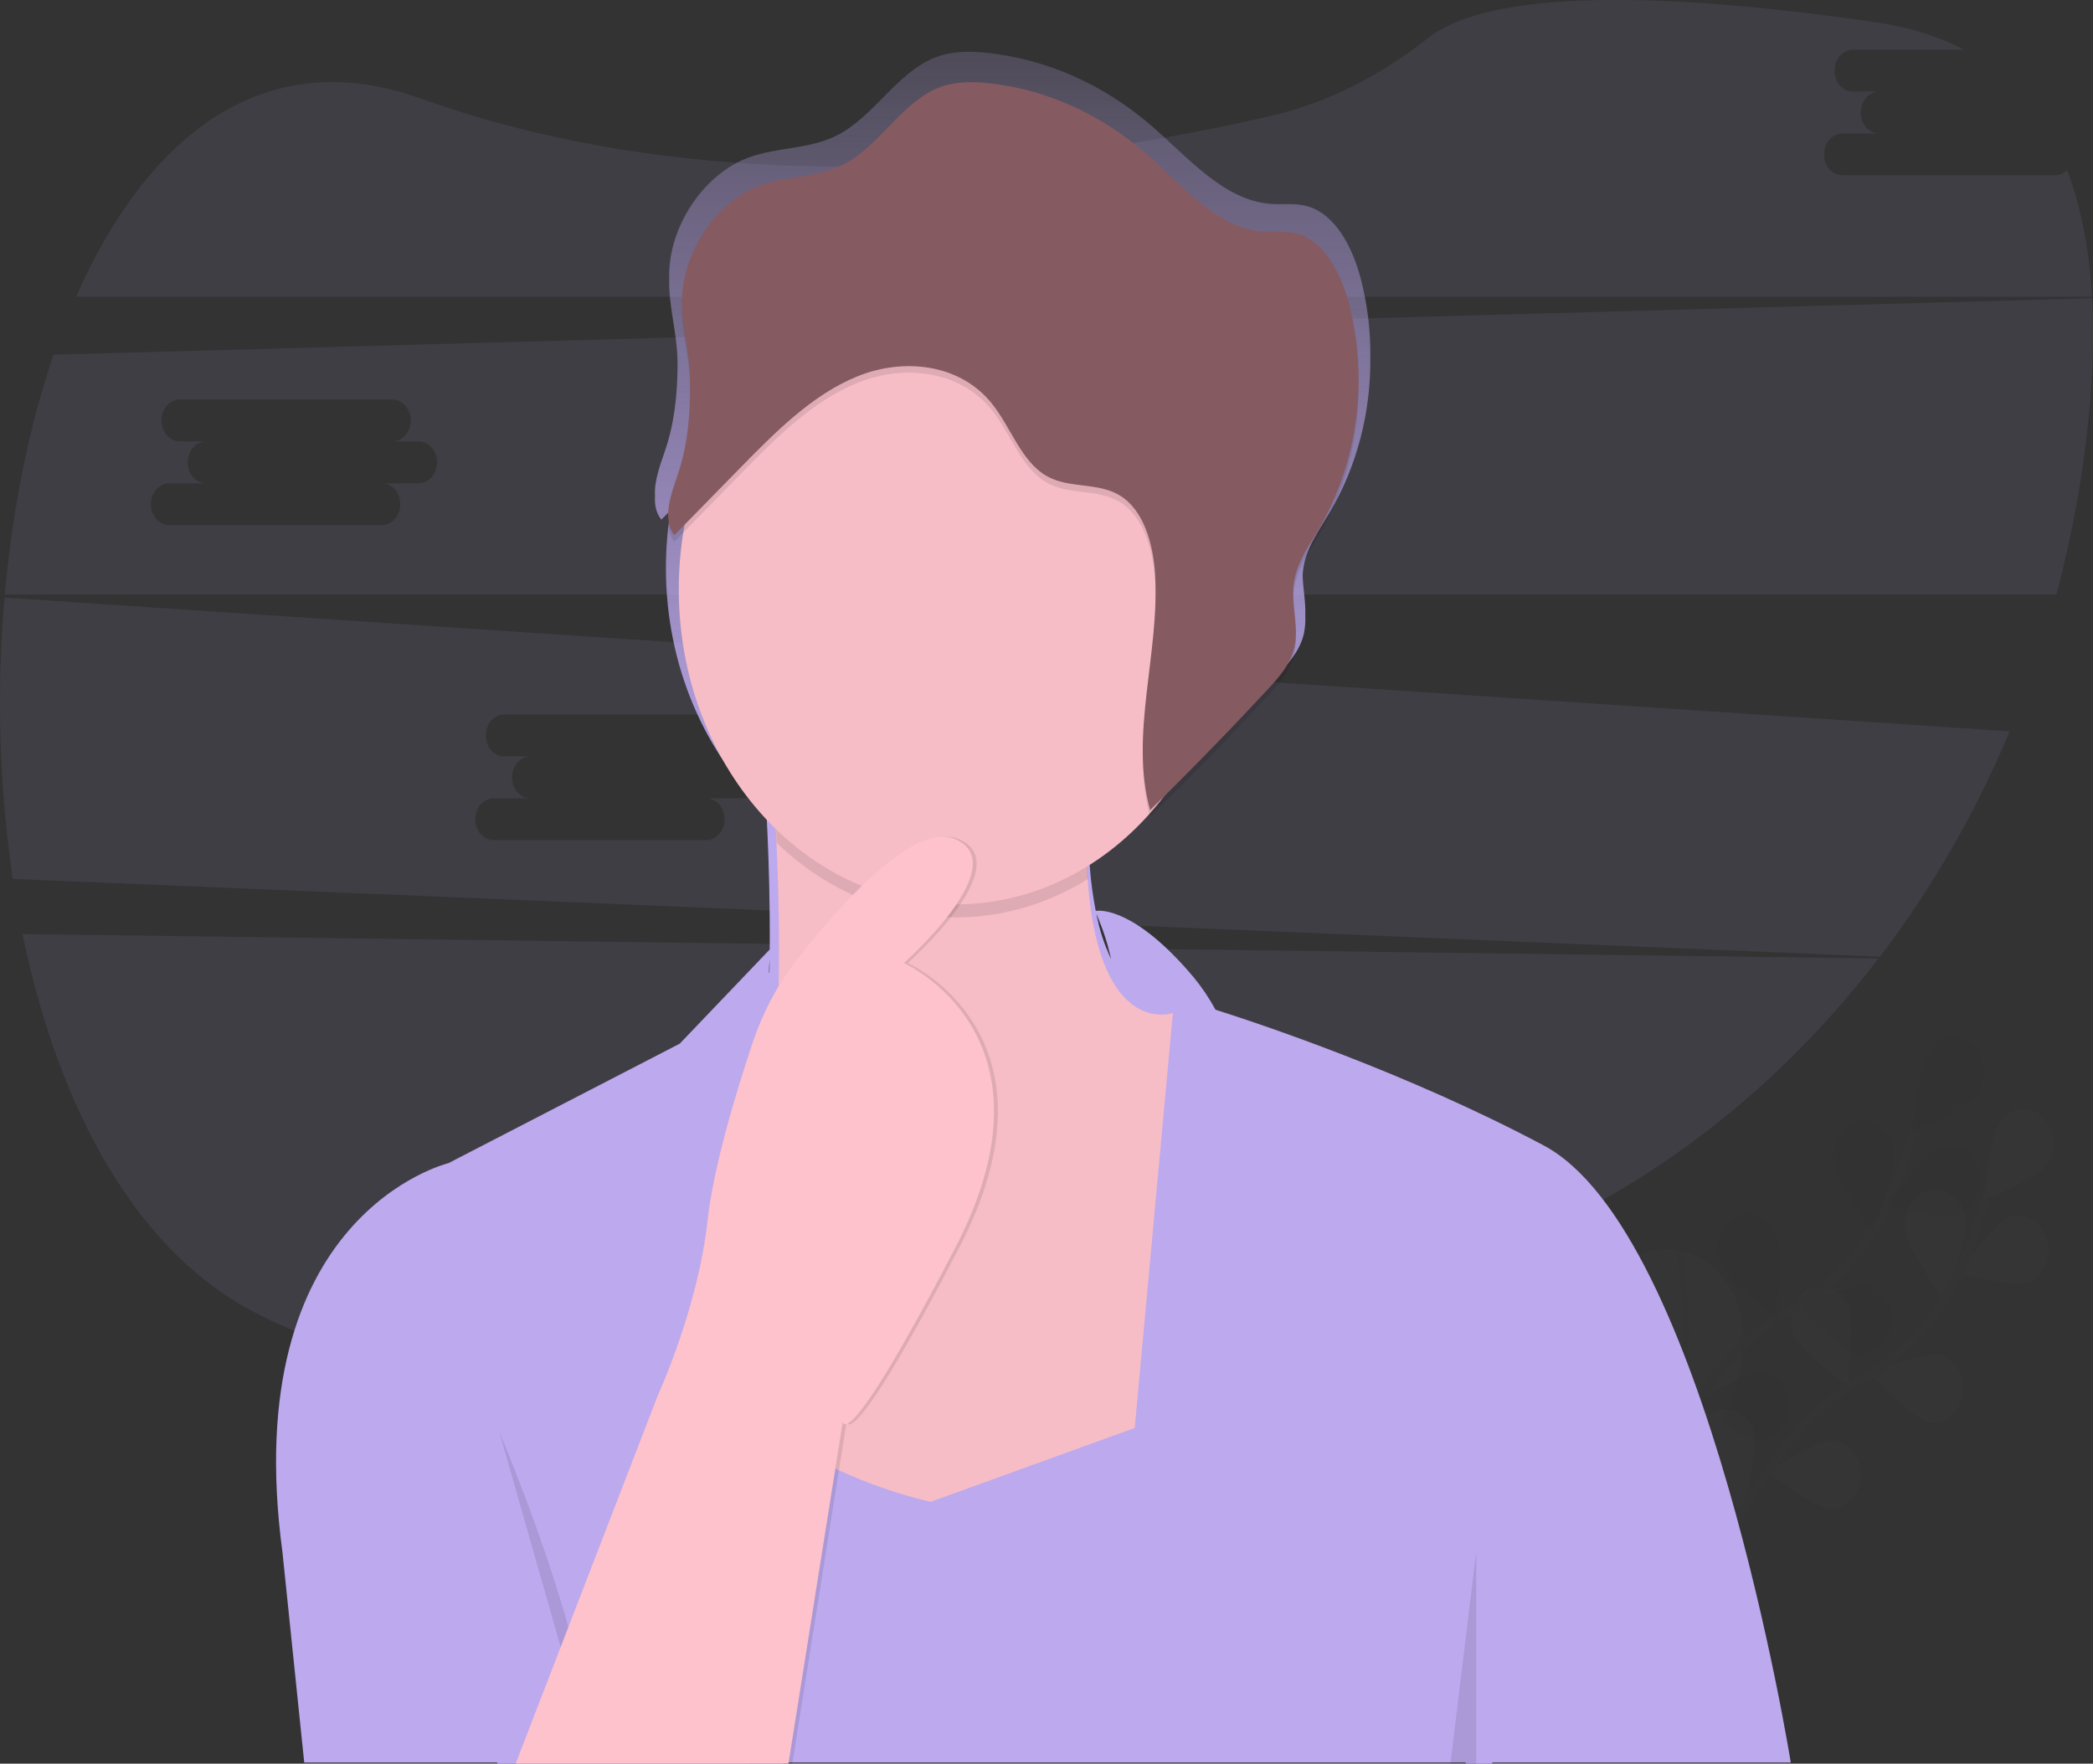 <svg width="502" height="423" viewBox="0 0 502 423" fill="none" xmlns="http://www.w3.org/2000/svg">
<rect x="0" y="0" width="502" height="423" fill="#333333" stroke="none"/>
<g clip-path="url(#clip0)">
<g opacity="0.1">
<path opacity="0.1" d="M401.957 299.686C401.957 299.686 366.12 294.387 392.847 360.437C392.847 360.437 417.203 348.551 418.173 321.743C418.37 316.526 416.88 311.407 413.985 307.358C411.09 303.308 406.991 300.608 402.465 299.77L401.957 299.686Z" fill="#BDA9EE"/>
<path opacity="0.1" d="M402.483 299.587C402.483 299.587 410.596 336.416 392.874 360.442" stroke="#535461" stroke-miterlimit="10"/>
<path opacity="0.1" d="M392.389 363.844C392.389 363.844 405.293 327.631 429.388 314.198C439.534 308.637 447.821 299.476 453.003 288.093C455.425 282.671 457.406 277.008 458.92 271.174" stroke="#535461" stroke-width="2" stroke-miterlimit="10"/>
<path opacity="0.1" d="M474.061 262.613C471.549 266.208 458.549 271.471 458.549 271.471C458.549 271.471 460.114 255.839 462.626 252.27C463.199 251.338 463.933 250.55 464.784 249.954C465.635 249.357 466.583 248.965 467.572 248.802C468.561 248.639 469.568 248.708 470.532 249.004C471.497 249.301 472.398 249.819 473.179 250.527C473.961 251.235 474.608 252.118 475.079 253.121C475.55 254.124 475.836 255.226 475.919 256.36C476.002 257.494 475.88 258.635 475.561 259.713C475.243 260.791 474.733 261.783 474.065 262.629L474.061 262.613Z" fill="#BDA9EE"/>
<path opacity="0.1" d="M469.599 291.089C465.774 292.553 452.358 288.911 452.358 288.911C452.358 288.911 461.121 276.781 464.946 275.316C465.872 274.884 466.867 274.673 467.868 274.695C468.869 274.718 469.856 274.975 470.767 275.449C471.677 275.923 472.493 276.605 473.163 277.452C473.833 278.3 474.343 279.295 474.662 280.376C474.981 281.456 475.102 282.6 475.017 283.737C474.932 284.873 474.644 285.977 474.169 286.981C473.695 287.986 473.044 288.868 472.258 289.575C471.472 290.281 470.567 290.797 469.599 291.089Z" fill="#BDA9EE"/>
<path opacity="0.1" d="M445.412 324.755C441.463 323.822 431.493 312.963 431.493 312.963C431.493 312.963 444.433 307.528 448.386 308.461C450.175 309.029 451.708 310.35 452.674 312.156C453.64 313.962 453.967 316.119 453.589 318.189C453.211 320.26 452.156 322.089 450.638 323.307C449.119 324.525 447.252 325.041 445.412 324.749V324.755Z" fill="#BDA9EE"/>
<path opacity="0.1" d="M422.076 345.534C418.045 345.373 406.606 336.593 406.606 336.593C406.606 336.593 418.557 328.735 422.589 328.902C424.437 329.116 426.144 330.122 427.365 331.717C428.586 333.311 429.229 335.375 429.164 337.489C429.099 339.603 428.331 341.61 427.014 343.103C425.698 344.596 423.933 345.463 422.076 345.529V345.534Z" fill="#BDA9EE"/>
<path opacity="0.1" d="M439.867 278.714C440.384 283.273 449.119 295.424 449.119 295.424C449.119 295.424 454.87 281.147 454.358 276.588C454.295 275.45 454.028 274.338 453.572 273.322C453.117 272.306 452.483 271.407 451.711 270.681C450.938 269.955 450.043 269.417 449.081 269.101C448.118 268.785 447.109 268.697 446.116 268.842C445.122 268.988 444.166 269.365 443.305 269.948C442.444 270.532 441.698 271.311 441.112 272.236C440.527 273.161 440.114 274.213 439.899 275.328C439.685 276.442 439.674 277.594 439.867 278.714Z" fill="#BDA9EE"/>
<path opacity="0.1" d="M412.842 303.433C414.531 307.601 426.062 316.225 426.062 316.225C426.062 316.225 427.8 300.64 426.112 296.472C425.752 295.408 425.205 294.439 424.503 293.626C423.802 292.812 422.961 292.172 422.034 291.743C421.106 291.314 420.111 291.106 419.11 291.133C418.109 291.159 417.124 291.419 416.215 291.896C415.306 292.374 414.492 293.058 413.824 293.908C413.157 294.757 412.649 295.754 412.333 296.835C412.017 297.917 411.899 299.061 411.987 300.197C412.074 301.333 412.366 302.436 412.842 303.438V303.433Z" fill="#BDA9EE"/>
<path opacity="0.1" d="M389.47 331.539C390.513 335.978 400.602 346.691 400.602 346.691C400.602 346.691 404.629 331.669 403.581 327.23C403.386 326.11 402.992 325.048 402.422 324.109C401.852 323.17 401.118 322.375 400.267 321.772C399.416 321.169 398.466 320.771 397.474 320.604C396.483 320.436 395.472 320.502 394.503 320.798C393.535 321.093 392.631 321.612 391.846 322.322C391.061 323.032 390.413 323.918 389.941 324.925C389.469 325.932 389.184 327.039 389.103 328.176C389.022 329.314 389.147 330.458 389.47 331.539Z" fill="#BDA9EE"/>
<path opacity="0.25" d="M474.061 262.613C471.549 266.208 458.549 271.471 458.549 271.471C458.549 271.471 460.114 255.839 462.626 252.27C463.199 251.338 463.933 250.55 464.784 249.954C465.635 249.357 466.583 248.965 467.572 248.802C468.561 248.639 469.568 248.708 470.532 249.004C471.497 249.301 472.398 249.819 473.179 250.527C473.961 251.235 474.608 252.118 475.079 253.121C475.55 254.124 475.836 255.226 475.919 256.36C476.002 257.494 475.88 258.635 475.561 259.713C475.243 260.791 474.733 261.783 474.065 262.629L474.061 262.613Z" fill="black"/>
<path opacity="0.25" d="M469.599 291.089C465.774 292.553 452.358 288.911 452.358 288.911C452.358 288.911 461.121 276.781 464.946 275.316C465.872 274.884 466.867 274.673 467.868 274.695C468.869 274.718 469.856 274.975 470.767 275.449C471.677 275.923 472.493 276.605 473.163 277.452C473.833 278.3 474.343 279.295 474.662 280.376C474.981 281.456 475.102 282.6 475.017 283.737C474.932 284.873 474.644 285.977 474.169 286.981C473.695 287.986 473.044 288.868 472.258 289.575C471.472 290.281 470.567 290.797 469.599 291.089Z" fill="black"/>
<path opacity="0.25" d="M445.412 324.755C441.463 323.822 431.493 312.963 431.493 312.963C431.493 312.963 444.433 307.528 448.386 308.461C450.175 309.029 451.708 310.35 452.674 312.156C453.64 313.962 453.967 316.119 453.589 318.189C453.211 320.26 452.156 322.089 450.638 323.307C449.119 324.525 447.252 325.041 445.412 324.749V324.755Z" fill="black"/>
<path opacity="0.25" d="M422.076 345.534C418.045 345.373 406.606 336.593 406.606 336.593C406.606 336.593 418.557 328.735 422.589 328.902C424.437 329.116 426.144 330.122 427.365 331.717C428.586 333.311 429.229 335.375 429.164 337.489C429.099 339.603 428.331 341.61 427.014 343.103C425.698 344.596 423.933 345.463 422.076 345.529V345.534Z" fill="black"/>
<path opacity="0.25" d="M439.867 278.714C440.384 283.273 449.119 295.424 449.119 295.424C449.119 295.424 454.87 281.147 454.358 276.588C454.295 275.45 454.028 274.338 453.572 273.322C453.117 272.306 452.483 271.407 451.711 270.681C450.938 269.955 450.043 269.417 449.081 269.101C448.118 268.785 447.109 268.697 446.116 268.842C445.122 268.988 444.166 269.365 443.305 269.948C442.444 270.532 441.698 271.311 441.112 272.236C440.527 273.161 440.114 274.213 439.899 275.328C439.685 276.442 439.674 277.594 439.867 278.714Z" fill="black"/>
<path opacity="0.25" d="M412.842 303.433C414.531 307.601 426.062 316.225 426.062 316.225C426.062 316.225 427.8 300.64 426.112 296.472C425.752 295.408 425.205 294.439 424.503 293.626C423.802 292.812 422.961 292.172 422.034 291.743C421.106 291.314 420.111 291.106 419.11 291.133C418.109 291.159 417.124 291.419 416.215 291.896C415.306 292.374 414.492 293.058 413.824 293.908C413.157 294.757 412.649 295.754 412.333 296.835C412.017 297.917 411.899 299.061 411.987 300.197C412.074 301.333 412.366 302.436 412.842 303.438V303.433Z" fill="black"/>
<path opacity="0.25" d="M389.47 331.539C390.513 335.978 400.602 346.691 400.602 346.691C400.602 346.691 404.629 331.669 403.581 327.23C403.386 326.11 402.992 325.048 402.422 324.109C401.852 323.17 401.118 322.375 400.267 321.772C399.416 321.169 398.466 320.771 397.474 320.604C396.483 320.436 395.472 320.502 394.503 320.798C393.535 321.093 392.631 321.612 391.846 322.322C391.061 323.032 390.413 323.918 389.941 324.925C389.469 325.932 389.184 327.039 389.103 328.176C389.022 329.314 389.147 330.458 389.47 331.539Z" fill="black"/>
<path opacity="0.1" d="M409.575 380.32C409.575 380.32 422.479 344.107 446.575 330.674C456.716 325.109 464.998 315.947 470.176 304.564C472.598 299.142 474.578 293.478 476.092 287.645" stroke="#535461" stroke-width="2" stroke-miterlimit="10"/>
<path opacity="0.1" d="M491.224 279.079C488.712 282.674 475.713 287.937 475.713 287.937C475.713 287.937 477.278 272.305 479.79 268.736C481.037 267.157 482.766 266.18 484.624 266.004C486.482 265.827 488.329 266.465 489.789 267.786C491.248 269.108 492.21 271.014 492.477 273.115C492.745 275.217 492.298 277.355 491.229 279.094L491.224 279.079Z" fill="#BDA9EE"/>
<path opacity="0.1" d="M486.772 307.554C482.947 309.019 469.531 305.376 469.531 305.376C469.531 305.376 478.293 293.246 482.119 291.782C483.916 291.239 485.827 291.495 487.465 292.499C489.102 293.502 490.343 295.178 490.936 297.185C491.528 299.192 491.427 301.381 490.654 303.307C489.881 305.233 488.493 306.751 486.772 307.554Z" fill="#BDA9EE"/>
<path opacity="0.1" d="M462.585 341.241C458.636 340.308 448.666 329.449 448.666 329.449C448.666 329.449 461.606 324.015 465.559 324.947C467.348 325.515 468.881 326.836 469.846 328.642C470.812 330.448 471.139 332.605 470.761 334.675C470.383 336.746 469.328 338.575 467.81 339.793C466.292 341.011 464.424 341.527 462.585 341.236V341.241Z" fill="#BDA9EE"/>
<path opacity="0.1" d="M439.244 361.995C435.213 361.833 423.774 353.053 423.774 353.053C423.774 353.053 435.726 345.206 439.757 345.368C441.605 345.582 443.312 346.588 444.533 348.182C445.754 349.777 446.397 351.84 446.332 353.954C446.267 356.068 445.499 358.075 444.183 359.568C442.866 361.061 441.101 361.928 439.244 361.995Z" fill="#BDA9EE"/>
<path opacity="0.1" d="M457.035 295.2C457.552 299.759 466.287 311.91 466.287 311.91C466.287 311.91 472.038 297.633 471.526 293.074C471.463 291.936 471.196 290.824 470.74 289.808C470.285 288.792 469.652 287.893 468.879 287.167C468.106 286.441 467.211 285.903 466.249 285.587C465.286 285.271 464.277 285.183 463.284 285.329C462.29 285.474 461.334 285.851 460.473 286.434C459.612 287.018 458.866 287.797 458.28 288.722C457.694 289.647 457.282 290.7 457.067 291.814C456.853 292.928 456.842 294.081 457.035 295.2Z" fill="#BDA9EE"/>
<path opacity="0.1" d="M430.015 319.877C431.703 324.046 443.234 332.669 443.234 332.669C443.234 332.669 444.973 317.085 443.284 312.916C442.399 311.054 440.923 309.645 439.158 308.976C437.393 308.307 435.471 308.429 433.782 309.316C432.093 310.203 430.763 311.788 430.063 313.751C429.364 315.714 429.346 317.906 430.015 319.883V319.877Z" fill="#BDA9EE"/>
<path opacity="0.1" d="M406.642 348.014C407.686 352.454 417.775 363.167 417.775 363.167C417.775 363.167 421.802 348.145 420.754 343.705C420.155 341.703 418.91 340.035 417.271 339.039C415.632 338.043 413.722 337.793 411.928 338.341C410.133 338.889 408.589 340.193 407.608 341.99C406.626 343.786 406.281 345.939 406.642 348.014Z" fill="#BDA9EE"/>
</g>
<path opacity="0.1" d="M5.422 224.039C13.366 262.702 30.181 296.122 56.757 312.322C111.986 345.988 236.541 328.626 329.501 308.675C376.47 298.631 419.105 270.88 450.542 229.891L5.422 224.039Z" fill="#BDA9EE"/>
<path opacity="0.1" d="M492.894 42.055H441.889C440.72 42.055 439.598 41.526 438.772 40.584C437.945 39.643 437.48 38.366 437.48 37.034C437.48 35.703 437.945 34.426 438.772 33.484C439.598 32.543 440.72 32.014 441.889 32.014H450.706C449.537 32.014 448.416 31.485 447.589 30.543C446.762 29.602 446.298 28.325 446.298 26.994C446.298 25.662 446.762 24.385 447.589 23.444C448.416 22.502 449.537 21.973 450.706 21.973H444.41C443.241 21.973 442.12 21.444 441.293 20.503C440.466 19.561 440.002 18.284 440.002 16.953C440.002 15.621 440.466 14.344 441.293 13.403C442.12 12.461 443.241 11.932 444.41 11.932H471.032C465.124 8.806 458.22 6.581 450.267 5.414C377.678 -5.205 351.762 1.819 342.619 9.061C331.34 17.971 318.757 24.526 305.309 27.684C260.517 38.194 176.759 50.855 100.844 23.62C63.113 10.072 35.068 32.957 18.262 71.182H501.748C501.117 60.073 499.227 49.818 495.759 40.835C494.964 41.62 493.947 42.053 492.894 42.055Z" fill="#BDA9EE"/>
<path opacity="0.1" d="M1.094 143.343C-0.865 165.829 -0.198 188.512 3.075 210.799L450.889 229.448C463.355 213.118 473.822 194.942 482.004 175.414L1.094 143.343ZM178.21 191.463H169.392C170.562 191.463 171.683 191.992 172.51 192.933C173.337 193.875 173.801 195.152 173.801 196.483C173.801 197.815 173.337 199.092 172.51 200.033C171.683 200.975 170.562 201.503 169.392 201.503H118.387C117.218 201.503 116.096 200.975 115.27 200.033C114.443 199.092 113.978 197.815 113.978 196.483C113.978 195.152 114.443 193.875 115.27 192.933C116.096 191.992 117.218 191.463 118.387 191.463H127.204C126.035 191.463 124.914 190.934 124.087 189.992C123.26 189.051 122.796 187.774 122.796 186.442C122.796 185.111 123.26 183.834 124.087 182.892C124.914 181.951 126.035 181.422 127.204 181.422H120.908C119.739 181.422 118.618 180.893 117.791 179.951C116.964 179.01 116.5 177.733 116.5 176.401C116.5 175.07 116.964 173.793 117.791 172.852C118.618 171.91 119.739 171.381 120.908 171.381H171.914C173.083 171.381 174.204 171.91 175.031 172.852C175.858 173.793 176.322 175.07 176.322 176.401C176.322 177.733 175.858 179.01 175.031 179.951C174.204 180.893 173.083 181.422 171.914 181.422H178.21C179.379 181.422 180.5 181.951 181.327 182.892C182.154 183.834 182.618 185.111 182.618 186.442C182.618 187.774 182.154 189.051 181.327 189.992C180.5 190.934 179.379 191.463 178.21 191.463Z" fill="#BDA9EE"/>
<path opacity="0.1" d="M501.771 71.531L12.862 85.078C6.919 102.487 2.997 122.167 1.167 142.567H493.205C496.418 130.583 498.794 118.33 500.312 105.921C501.776 93.931 502.362 82.332 501.771 71.531ZM100.423 115.909H91.606C92.775 115.909 93.896 116.438 94.723 117.38C95.55 118.321 96.014 119.598 96.014 120.93C96.014 122.261 95.55 123.538 94.723 124.48C93.896 125.421 92.775 125.95 91.606 125.95H40.6C39.431 125.95 38.31 125.421 37.483 124.48C36.656 123.538 36.192 122.261 36.192 120.93C36.192 119.598 36.656 118.321 37.483 117.38C38.31 116.438 39.431 115.909 40.6 115.909H49.418C48.248 115.909 47.127 115.38 46.3 114.439C45.473 113.497 45.009 112.22 45.009 110.889C45.009 109.557 45.473 108.28 46.3 107.339C47.127 106.397 48.248 105.869 49.418 105.869H43.121C41.952 105.869 40.831 105.34 40.004 104.398C39.177 103.457 38.713 102.18 38.713 100.848C38.713 99.517 39.177 98.24 40.004 97.298C40.831 96.357 41.952 95.828 43.121 95.828H94.127C95.296 95.828 96.417 96.357 97.244 97.298C98.071 98.24 98.535 99.517 98.535 100.848C98.535 102.18 98.071 103.457 97.244 104.398C96.417 105.34 95.296 105.869 94.127 105.869H100.423C101.592 105.869 102.714 106.397 103.54 107.339C104.367 108.28 104.832 109.557 104.832 110.889C104.832 112.22 104.367 113.497 103.54 114.439C102.714 115.38 101.592 115.909 100.423 115.909Z" fill="#BDA9EE"/>
<path d="M429.512 422.734C429.512 422.734 409.123 295.388 370.243 274.723C337.298 257.199 301.671 245.387 291.541 242.183C290.028 239.408 288.279 236.809 286.32 234.424C272.474 217.964 264.155 218.271 262.81 218.474C262.171 215.21 261.713 211.904 261.437 208.574C261.396 208.053 261.355 207.569 261.318 207.053L261.437 206.985C261.355 206 261.282 204.984 261.218 203.937C266.87 200.502 272.074 196.186 276.679 191.114C276.738 191.338 276.789 191.562 276.853 191.791C286.831 182.186 296.603 172.321 306.169 162.195C308.915 159.272 311.797 156.099 312.731 151.977C313.03 150.559 313.145 149.098 313.074 147.642C313.198 144.515 312.548 141.321 312.438 138.153C312.438 137.632 312.488 137.148 312.548 136.653C313.188 131.468 316.355 127.211 318.954 122.86C325.447 111.865 328.836 98.874 328.668 85.626C328.739 79.277 327.968 72.953 326.38 66.867C324.353 59.145 320.134 51.032 313.111 49.344C310.393 48.693 307.569 49.099 304.797 48.896C293.316 48.062 284.723 37.433 275.567 29.643C264.392 20.182 251.177 14.341 237.323 12.74C232.999 12.219 228.533 12.182 224.42 13.746C215.181 17.247 209.572 28.059 200.672 32.504C194.092 35.807 186.487 35.27 179.624 37.751C169.406 41.45 160.735 53.382 160.506 65.643C160.506 66.096 160.506 66.55 160.506 67.003C160.506 67.081 160.506 67.159 160.506 67.232C160.392 73.427 162.337 79.738 162.492 86.079C162.492 86.652 162.5 87.227 162.515 87.803C162.465 94.65 161.746 101.518 159.555 107.953C158.374 111.418 156.855 115.43 157.102 118.895C156.965 121.016 157.326 123.006 158.621 124.627L160.831 122.407C160.09 126.975 159.718 131.611 159.719 136.257C159.719 159.673 169.072 180.64 183.824 194.751C183.91 196.31 183.992 197.981 184.071 199.763C184.419 207.485 184.694 217.172 184.616 227.728L163.037 250.316L107.561 278.974C107.561 278.974 56.826 291.178 67.752 372.343L72.969 422.74H119.289L119.183 423.005H187.933L187.974 422.74H351.547L351.514 423.005H357.92V422.74L429.512 422.734ZM263.217 219.767C264.619 223.07 265.723 226.526 266.512 230.084C264.893 226.661 263.696 222.999 262.956 219.204L263.025 219.345L263.217 219.767ZM184.598 230.188C184.598 231.181 184.582 232.183 184.552 233.194L184.442 233.371C184.435 232.299 184.486 231.227 184.598 230.162V230.188Z" fill="url(#paint0_linear)"/>
<path d="M281.314 242.969L272.163 342.491L223.203 360.207C223.203 360.207 159.6 346.66 176.073 307.581C187.791 279.782 187.466 230.104 186.304 203.739C185.847 193.036 185.224 186.174 185.224 186.174C185.224 186.174 268.502 103.326 261.639 177.837C260.312 192.265 260.234 203.546 260.971 212.362C264.059 249.066 281.314 242.969 281.314 242.969Z" fill="#FDC2CC"/>
<path opacity="0.03" d="M281.314 242.969L272.163 342.491L223.203 360.207C223.203 360.207 159.6 346.66 176.073 307.581C187.791 279.782 187.466 230.104 186.304 203.739C185.847 193.036 185.224 186.174 185.224 186.174C185.224 186.174 268.502 103.326 261.639 177.837C260.312 192.265 260.234 203.546 260.971 212.362C264.059 249.066 281.314 242.969 281.314 242.969Z" fill="black"/>
<path opacity="0.1" d="M261.639 176.274C260.312 190.702 260.234 201.983 260.97 210.799C249.214 218.108 235.791 221.196 222.464 219.657C209.138 218.118 196.533 212.024 186.304 202.176C185.847 191.473 185.224 184.611 185.224 184.611C185.224 184.611 268.502 101.763 261.639 176.274Z" fill="black"/>
<path d="M229.151 216.922C265.794 216.922 295.499 183.095 295.499 141.368C295.499 99.641 265.794 65.815 229.151 65.815C192.508 65.815 162.803 99.641 162.803 141.368C162.803 183.095 192.508 216.922 229.151 216.922Z" fill="#FDC2CC"/>
<path opacity="0.03" d="M229.151 216.922C265.794 216.922 295.499 183.095 295.499 141.368C295.499 99.641 265.794 65.815 229.151 65.815C192.508 65.815 162.803 99.641 162.803 141.368C162.803 183.095 192.508 216.922 229.151 216.922Z" fill="black"/>
<path opacity="0.1" d="M119.792 343.534C119.792 343.534 141.298 393.555 142.441 422.995L119.792 343.534Z" fill="black"/>
<path opacity="0.1" d="M354.068 372.197L347.89 423H354.068V372.197Z" fill="black"/>
<path opacity="0.1" d="M124.596 422.995L158.685 334.676C158.685 334.676 168.294 313.833 170.582 292.991C172.87 272.149 185.224 239.322 185.224 239.322C185.224 239.322 215.882 195.032 230.066 201.285C244.251 207.537 217.712 230.985 217.712 230.985C217.712 230.985 256.605 248.18 230.066 299.244C203.527 350.307 203.07 340.928 203.07 340.928L190.029 422.995H124.596Z" fill="black"/>
<path d="M123.681 422.995L157.77 334.676C157.77 334.676 167.379 313.833 169.667 292.991C171.122 279.74 176.645 261.644 180.475 250.217C182.975 242.747 186.653 235.86 191.328 229.896C201.239 217.266 219.24 196.897 229.151 201.274C243.336 207.527 216.797 230.975 216.797 230.975C216.797 230.975 255.69 248.17 229.151 299.233C202.612 350.297 202.154 340.918 202.154 340.918L189.114 422.984L123.681 422.995Z" fill="#FDC2CC"/>
<path opacity="0.15" d="M249.513 100.465C250.271 100.465 250.886 99.765 250.886 98.902C250.886 98.039 250.271 97.339 249.513 97.339C248.755 97.339 248.14 98.039 248.14 98.902C248.14 99.765 248.755 100.465 249.513 100.465Z" fill="white"/>
<path opacity="0.15" d="M243.107 103.591C243.865 103.591 244.48 102.892 244.48 102.028C244.48 101.165 243.865 100.465 243.107 100.465C242.349 100.465 241.734 101.165 241.734 102.028C241.734 102.892 242.349 103.591 243.107 103.591Z" fill="white"/>
<path opacity="0.1" d="M182.017 46.155C188.638 43.717 195.986 44.243 202.337 41.002C210.926 36.615 216.339 25.995 225.253 22.556C229.224 21.025 233.535 21.082 237.703 21.572C251.107 23.16 263.873 28.904 274.611 38.178C283.446 45.832 291.737 56.269 302.815 57.087C305.492 57.285 308.215 56.884 310.836 57.525C317.627 59.182 321.695 67.149 323.648 74.72C325.909 83.692 326.439 93.115 325.202 102.343C323.965 111.57 320.991 120.384 316.483 128.18C313.975 132.453 310.919 136.637 310.301 141.728C309.697 146.719 311.564 151.894 310.475 156.781C309.56 160.83 306.814 163.946 304.142 166.817C294.915 176.755 285.484 186.438 275.851 195.866C270.845 177.754 278.189 158.25 277.045 139.31C276.587 131.932 274.299 123.876 268.584 120.396C263.235 117.144 256.399 118.832 250.986 115.706C244.946 112.241 242.466 104.034 237.9 98.355C230.121 88.663 216.618 87.413 205.742 91.79C194.865 96.166 185.975 105.17 177.372 113.95L161.737 129.921C158.685 126.002 161.001 119.989 162.652 115.091C165.114 107.75 165.654 99.835 165.489 92.04C165.357 85.787 163.462 79.612 163.572 73.526C163.792 61.521 172.156 49.787 182.017 46.155Z" fill="black"/>
<path d="M182.017 44.592C188.638 42.154 195.986 42.68 202.337 39.439C210.926 35.051 216.339 24.432 225.253 20.993C229.224 19.462 233.535 19.519 237.703 20.009C251.107 21.597 263.873 27.341 274.611 36.615C283.446 44.269 291.737 54.706 302.815 55.524C305.492 55.722 308.215 55.321 310.836 55.962C317.627 57.618 321.695 65.585 323.648 73.156C325.909 82.129 326.439 91.552 325.202 100.779C323.965 110.007 320.991 118.821 316.483 126.617C313.975 130.89 310.919 135.074 310.301 140.165C309.697 145.156 311.564 150.33 310.475 155.218C309.56 159.267 306.814 162.382 304.142 165.253C294.915 175.192 285.484 184.875 275.851 194.302C270.845 176.19 278.189 156.687 277.045 137.747C276.587 130.369 274.299 122.313 268.584 118.832C263.235 115.581 256.399 117.269 250.986 114.143C244.946 110.678 242.466 102.471 237.9 96.792C230.121 87.1 216.618 85.849 205.742 90.226C194.865 94.603 185.975 103.607 177.372 112.387L161.737 128.357C158.685 124.439 161.001 118.426 162.652 113.528C165.114 106.186 165.654 98.272 165.489 90.476C165.357 84.224 163.462 78.049 163.572 71.963C163.792 59.958 172.156 48.224 182.017 44.592Z" fill="#865A61"/>
</g>
<defs>
<linearGradient id="paint0_linear" x1="247.857" y1="422.995" x2="247.857" y2="12.391" gradientUnits="userSpaceOnUse">
<stop stop-color="#BDA9EE"/>
<stop offset="0.54" stop-color="#BDA9EE"/>
<stop offset="1" stop-color="#BDA9EE" stop-opacity="0.2"/>
</linearGradient>
<clipPath id="clip0">
<rect width="502" height="423" fill="white"/>
</clipPath>
</defs>
</svg>
